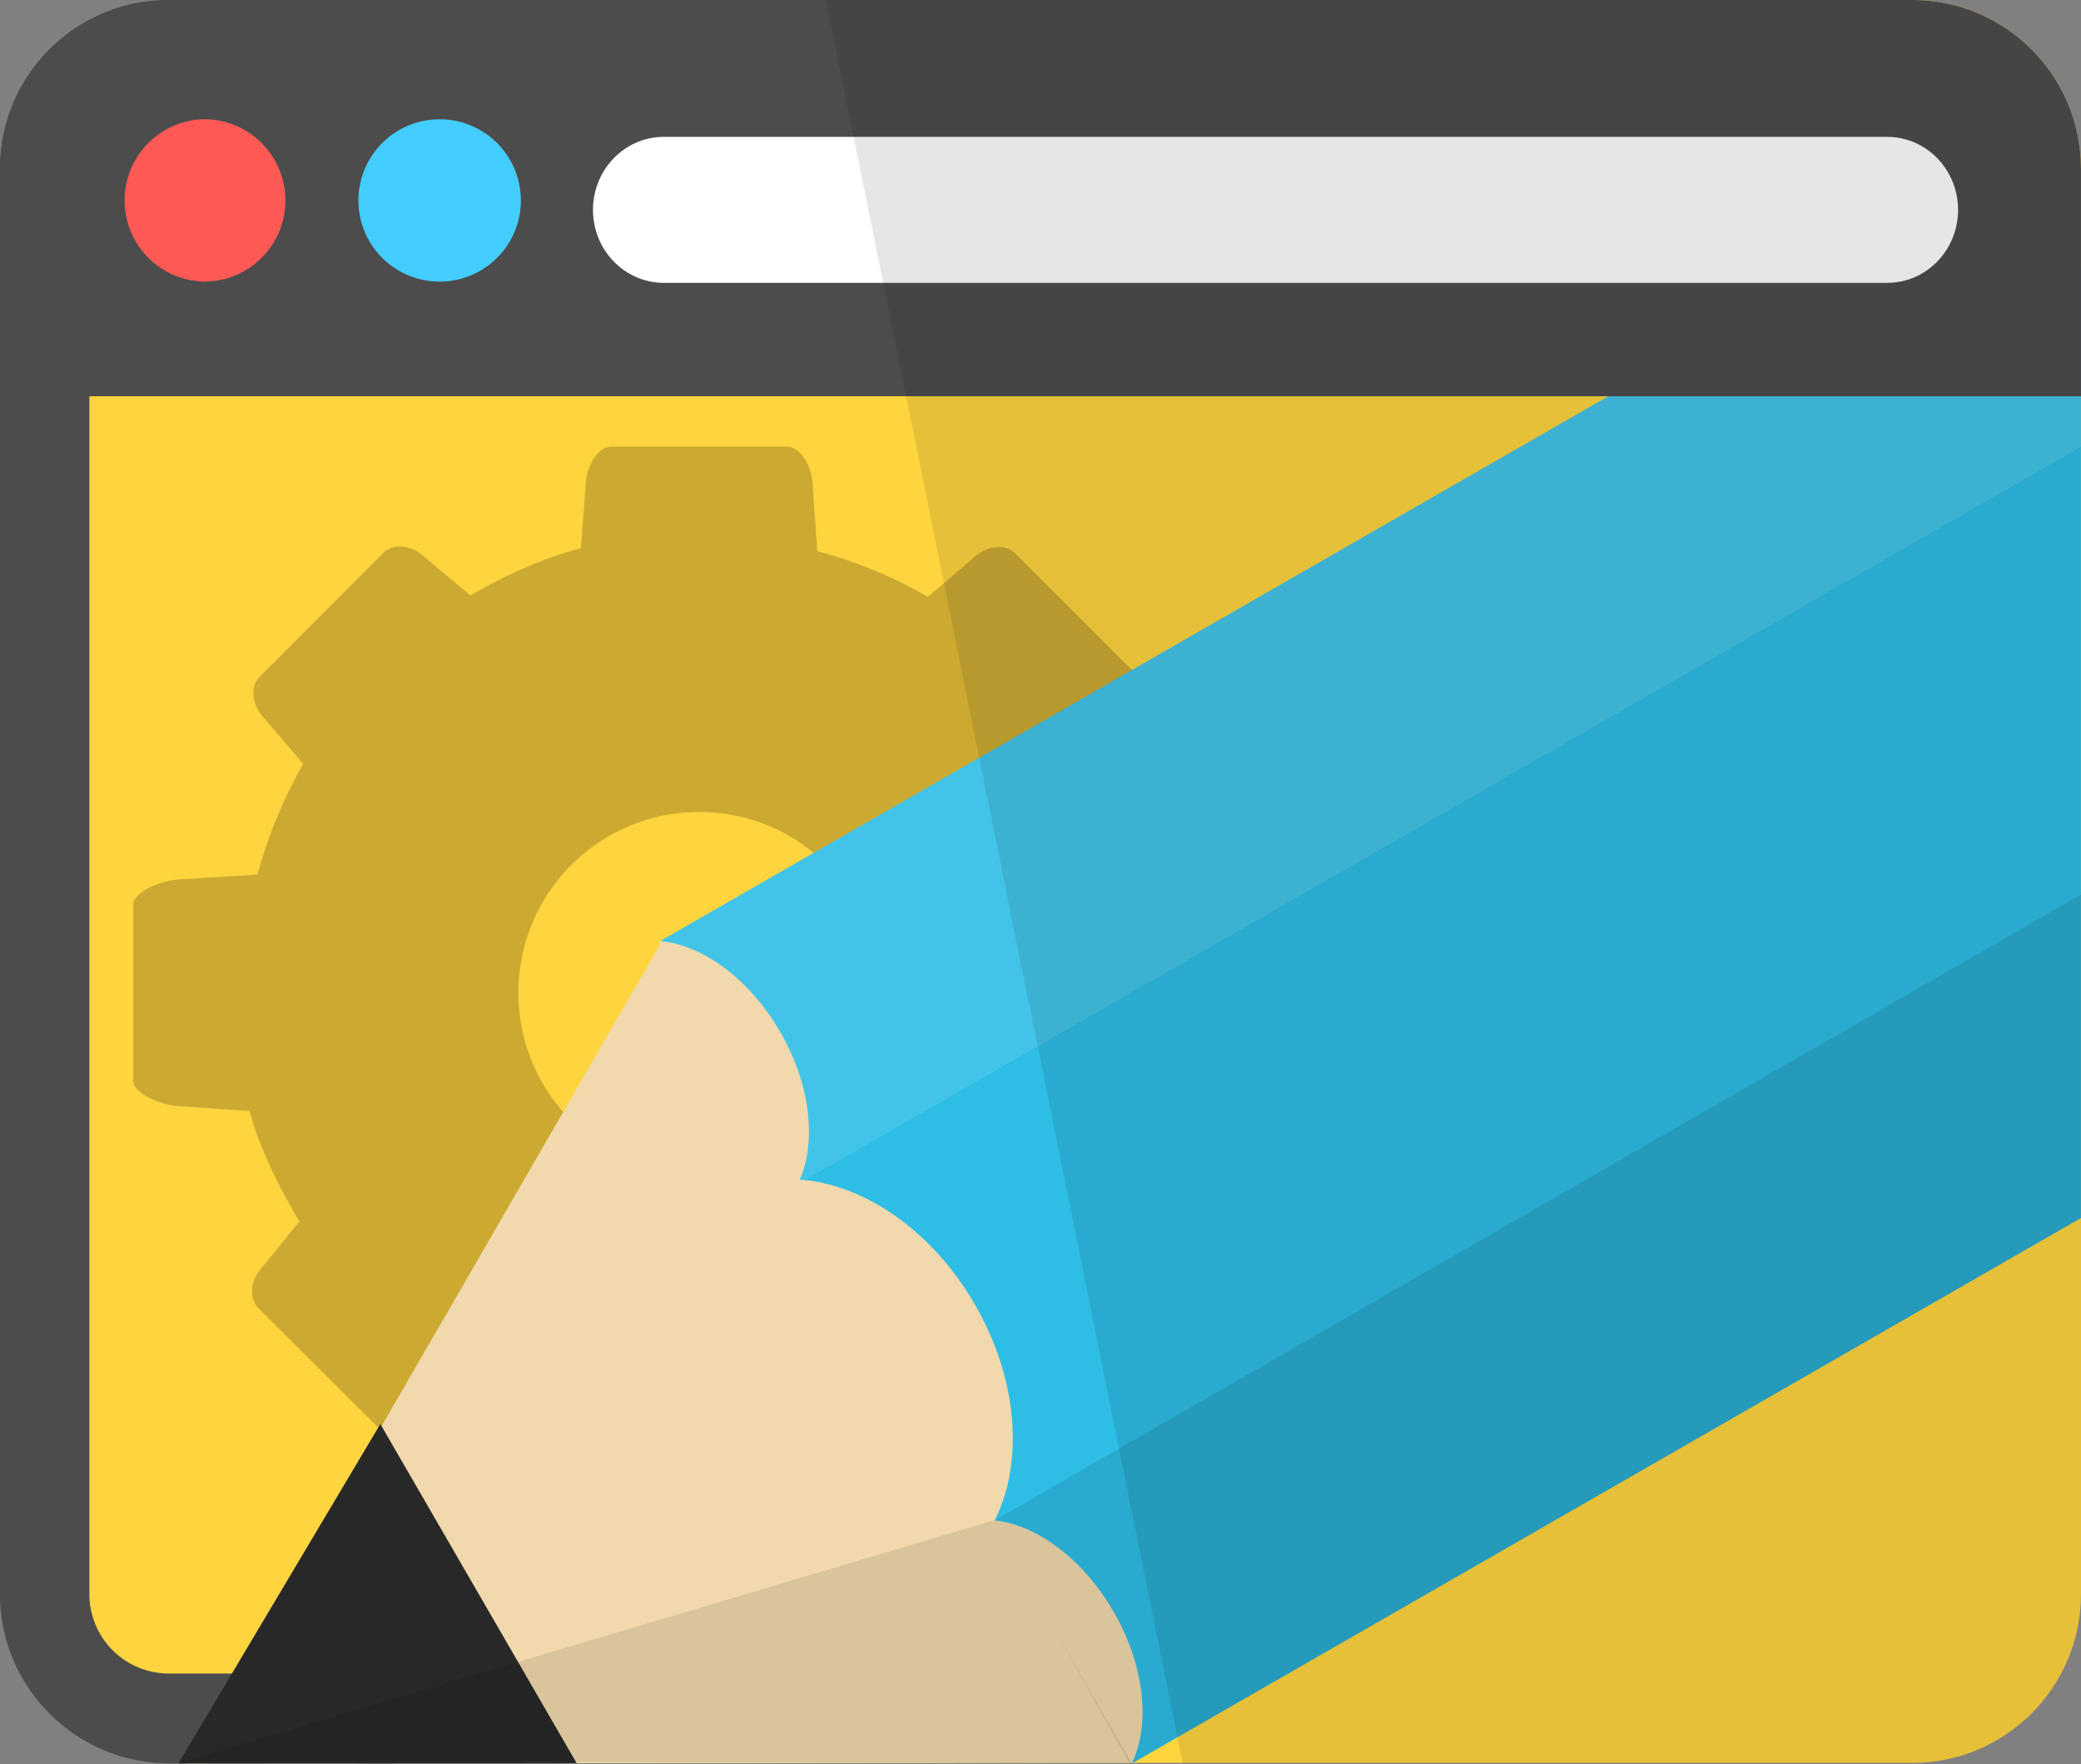 <svg xmlns="http://www.w3.org/2000/svg" width="118.934" height="100.829" viewBox="0 0 118.934 100.829"><rect x="0" y="0" width="118.934" height="100.829" fill="#808080" stroke="none"/><path fill="#FFD53F" d="M118.932 91.1c0 5.327-4.32 9.646-9.643 9.646H9.644c-5.325 0-6.172-4.317-6.172-9.646V9.646C3.473 4.32 4.32 0 9.645 0h99.645c5.324 0 9.643 4.32 9.643 9.646V91.1z"/><path opacity=".2" fill="#020000" d="M68.786 50.244l-3.463-.266c-.596-2.24-1.54-4.363-2.68-6.327l2.145-2.527c.762-.762.888-1.854.306-2.435l-7.075-7.075c-.585-.58-1.68-.437-2.44.326l-2.545 2.166a26.124 26.124 0 0 0-6.323-2.612l-.257-3.68c0-1.08-.67-2.292-1.495-2.292h-10c-.822 0-1.494 1.212-1.494 2.292l-.267 3.512c-2.238.596-4.355 1.562-6.313 2.698l-2.544-2.128c-.76-.762-1.847-.882-2.43-.3l-7.073 7.082c-.58.577-.438 1.677.326 2.438l2.165 2.546a26.21 26.21 0 0 0-2.61 6.32l-4.25.262c-1.075 0-2.86.665-2.86 1.49v10c0 .824 1.785 1.496 2.86 1.496l3.796.265c.6 2.238 1.707 4.355 2.838 6.314l-2.053 2.537c-.764.762-.85 1.852-.266 2.433l7.1 7.07c.582.586 1.684.44 2.442-.322l2.562-2.163a25.83 25.83 0 0 0 6.326 2.607l.25 4.15c0 1.082.673 2.764 1.496 2.764h10c.822 0 1.494-1.683 1.494-2.763l.26-3.745c2.24-.6 4.36-1.684 6.328-2.82l2.534 2.072c.76.762 1.85.853 2.434.272l7.07-7.098c.58-.58.438-1.685-.324-2.447l-2.17-2.544a25.86 25.86 0 0 0 2.614-6.33l3.586-.254c1.074 0 2.19-.673 2.19-1.498v-10c0-.823-1.117-1.488-2.19-1.488zM39.96 67.064c-5.708 0-10.33-4.622-10.33-10.325 0-5.71 4.622-10.333 10.33-10.333 5.706 0 10.332 4.623 10.332 10.332 0 5.702-4.625 10.325-10.333 10.325z"/><path fill="#4C4C4C" d="M39.293 95.638H9.645A4.542 4.542 0 0 1 5.108 91.1V9.647c0-2.5 2.035-4.536 4.537-4.536h29.648V0H9.645C4.32 0 0 4.32 0 9.646V91.1c0 5.327 4.32 9.646 9.63 9.667h22.284l7.38-5.13z"/><path fill="#F2D9AD" d="M64.84 100.746l-54.176.02 27.182-46.995z"/><path fill="#282828" d="M32.954 100.758l-22.75.01 11.533-19.39z"/><path fill="#2EBEE5" d="M115.39 9.16l3.542 6.166v54.28l-54.188 31.14L37.75 53.77z"/><path opacity=".1" fill="#020000" d="M118.932 51.12v18.486L64.6 100.83l-7.81-13.92z"/><path opacity=".1" fill="#FFF" d="M115.39 9.16l3.544 6.17-.002 10.2-73.23 42.08-7.95-13.838z"/><path fill="#F2D9AD" d="M45.628 67.58c1.058-2.178.745-5.525-1.036-8.608-1.78-3.08-4.522-5.026-6.938-5.198l7.974 13.806zM64.685 100.767c1.068-2.19.75-5.562-1.043-8.666-1.792-3.103-4.552-5.06-6.983-5.23l8.025 13.897z"/><path fill="#F2D9AD" d="M56.728 87.11c1.792-3.27 1.535-8.16-1.01-12.56-2.54-4.403-6.65-7.07-10.376-7.152L56.728 87.11z"/><path fill="#4C4C4C" d="M109.29 0H9.644C4.32 0 0 4.32 0 9.646v13h118.932v-13c0-5.327-4.32-9.646-9.643-9.646z"/><path fill="#FF5955" d="M16.31 11.46c0 2.558-2.08 4.632-4.645 4.632a4.64 4.64 0 0 1 0-9.278 4.64 4.64 0 0 1 4.644 4.644z"/><path fill="#43CEFF" d="M29.77 11.46a4.64 4.64 0 0 1-4.643 4.632 4.637 4.637 0 0 1-4.642-4.633 4.64 4.64 0 1 1 9.284 0z"/><path fill="#FFF" d="M111.908 11.995c0 2.3-1.812 4.17-4.05 4.17H37.94c-2.236 0-4.05-1.87-4.05-4.17 0-2.305 1.812-4.174 4.05-4.174h69.916c2.237 0 4.052 1.87 4.052 4.175z"/><path opacity=".1" fill="#020000" d="M109.29 0H47.203L67.59 100.746h41.7c5.323 0 9.642-4.317 9.642-9.646V9.646c0-5.327-4.32-9.646-9.643-9.646zM63.642 92.103c-1.762-3.05-4.46-4.986-6.862-5.213l-46.214 13.745 54.12.133c1.067-2.193.75-5.564-1.044-8.665z"/></svg>